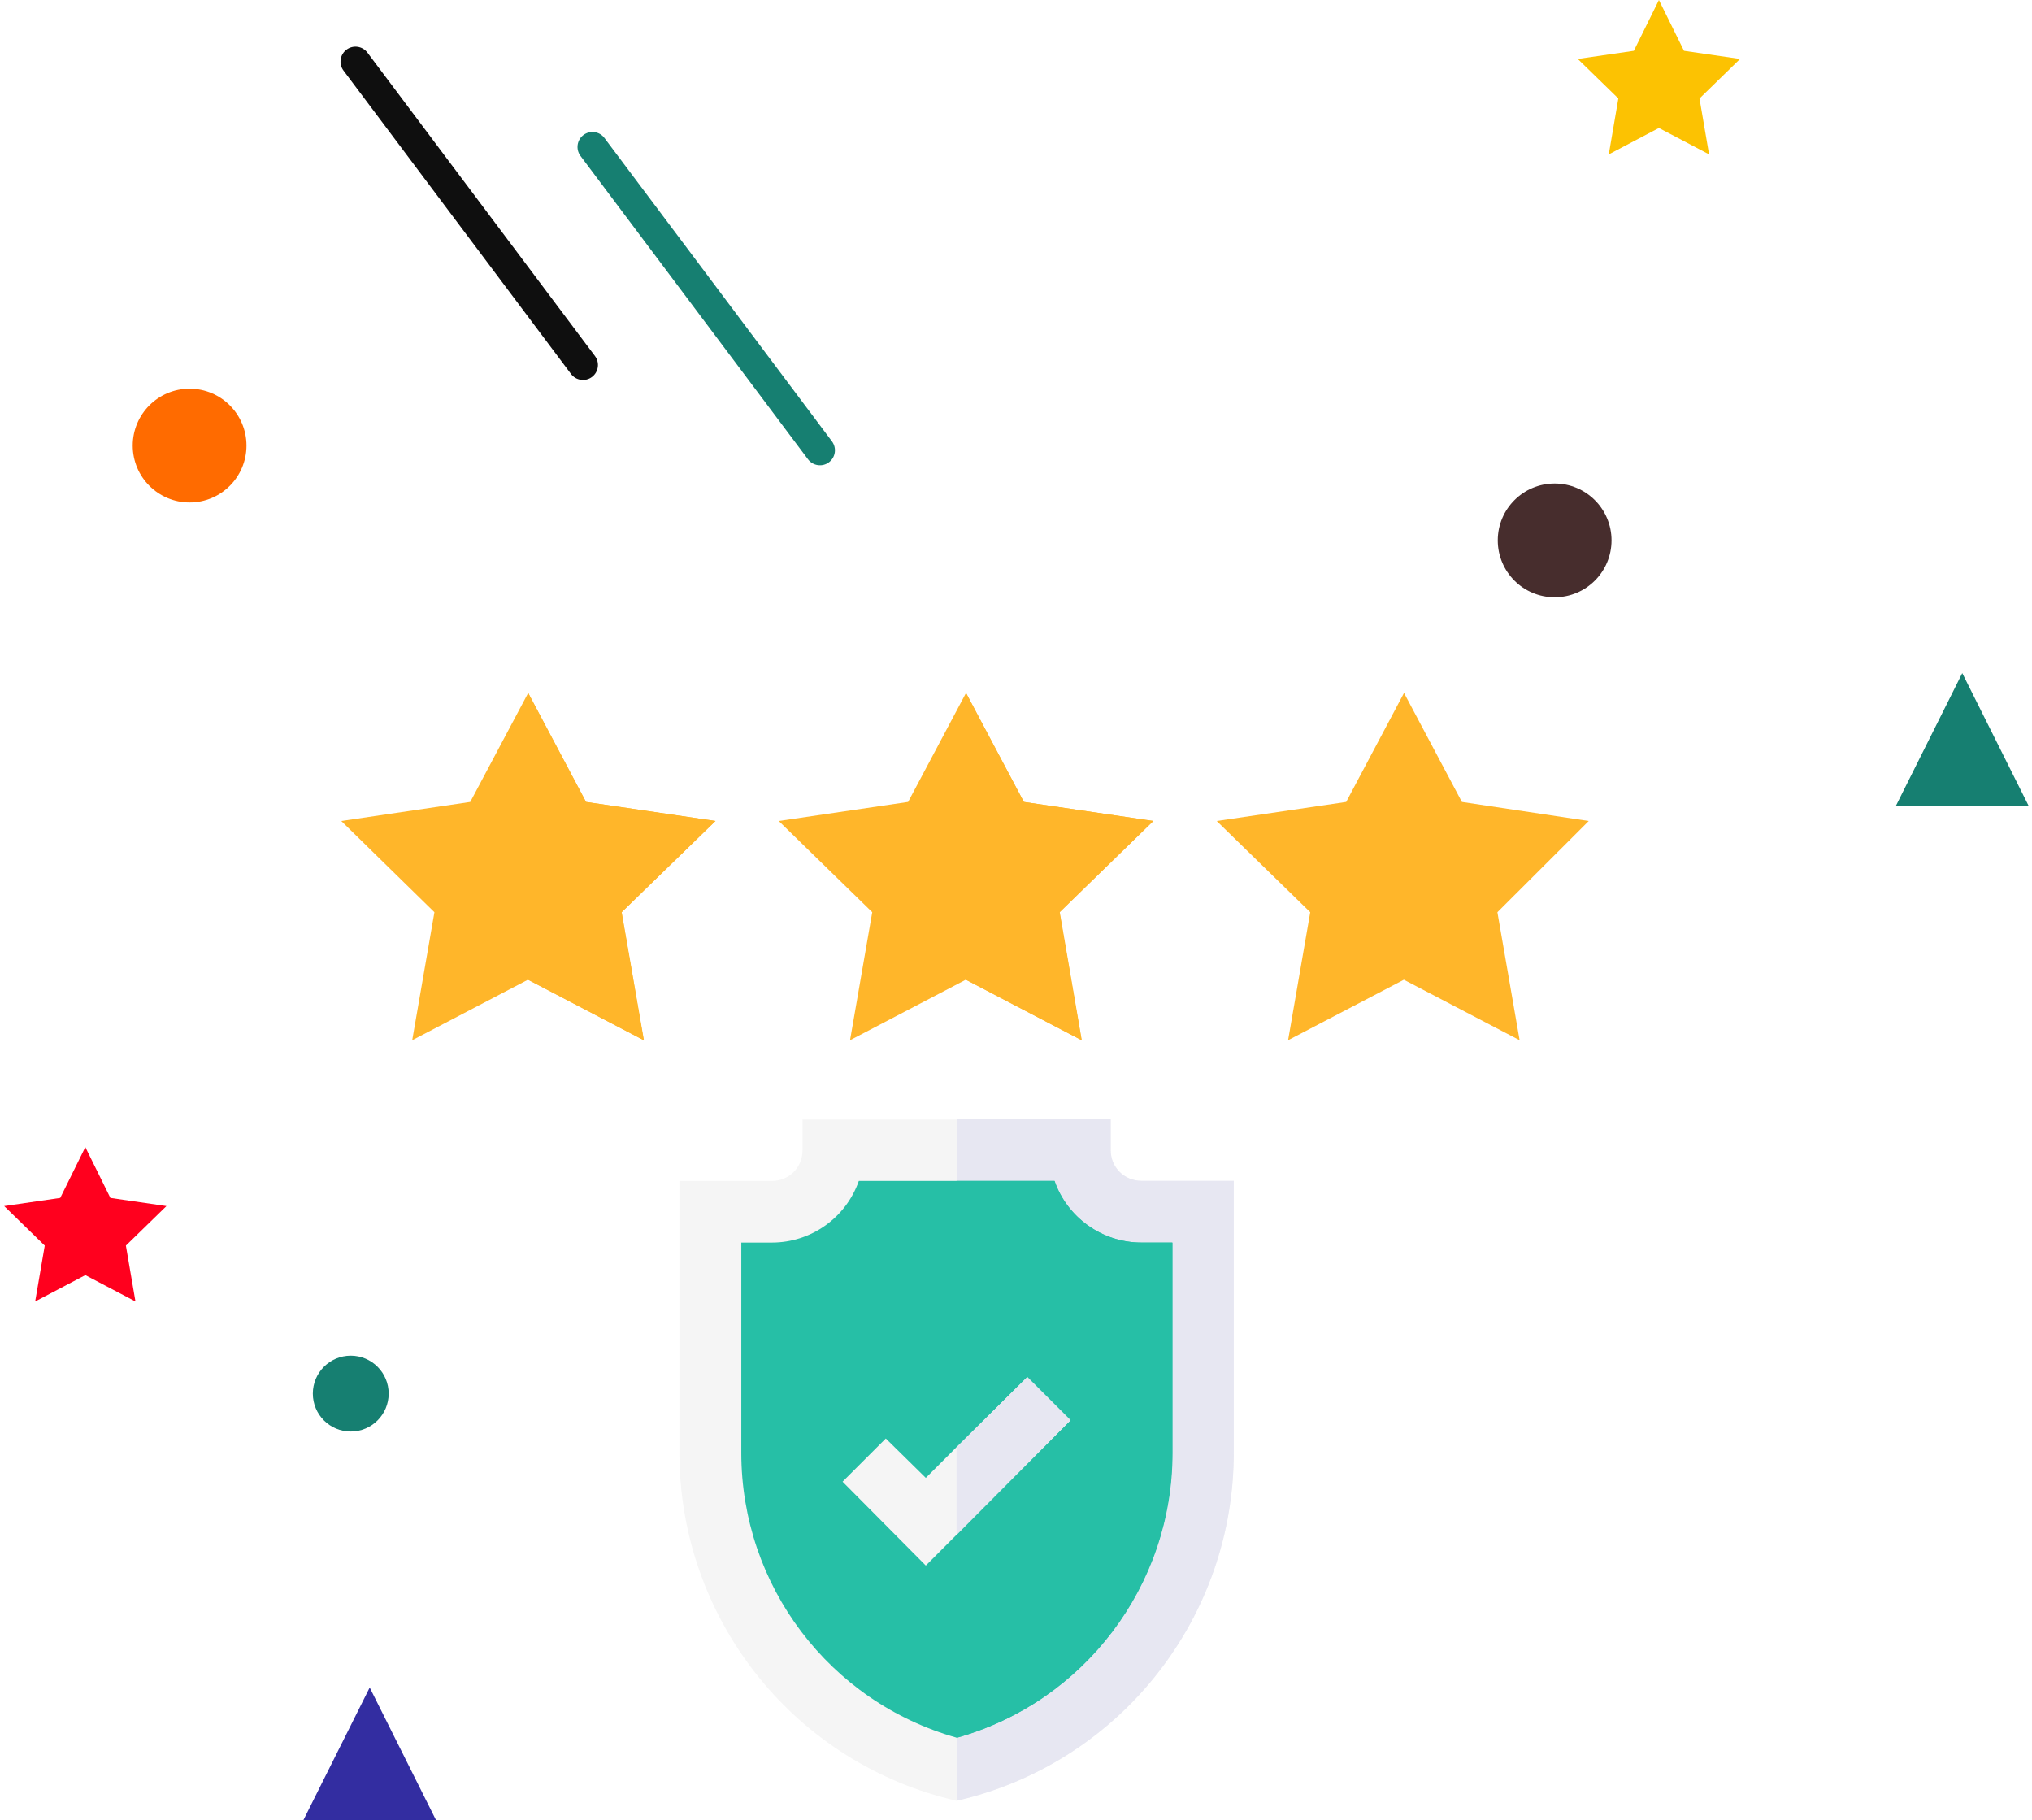 <svg width="326" height="292" viewBox="0 0 326 292" fill="none" xmlns="http://www.w3.org/2000/svg" xmlns:xlink="http://www.w3.org/1999/xlink">
<path d="M58.951,8.445C58.156,7.385 56.652,7.17 55.591,7.965C54.531,8.761 54.316,10.265 55.111,11.325L58.951,8.445ZM91.611,59.992C92.407,61.052 93.911,61.267 94.971,60.472C96.032,59.677 96.247,58.172 95.451,57.112L91.611,59.992ZM55.111,11.325L91.611,59.992L95.451,57.112L58.951,8.445L55.111,11.325Z" fill="#0F0F0F"/>
<path d="M96.972,22.133C96.177,21.073 94.672,20.858 93.612,21.653C92.552,22.448 92.337,23.953 93.132,25.013L96.972,22.133ZM129.632,73.679C130.427,74.74 131.932,74.955 132.992,74.159C134.052,73.364 134.267,71.86 133.472,70.799L129.632,73.679ZM93.132,25.013L129.632,73.679L133.472,70.799L96.972,22.133L93.132,25.013Z" fill="#167F71"/>
<path d="M225.252,111.159L215.973,128.649L195.202,131.705L210.208,146.339L206.653,166.872L225.227,157.17L243.797,166.872L240.233,146.339L254.885,131.705L234.538,128.649L225.252,111.159ZM84.738,111.16L75.443,128.649L54.751,131.705L69.694,146.339L66.132,166.872L84.697,157.17L103.268,166.872L99.706,146.339L114.785,131.705L94.017,128.649L84.738,111.16Z" clip-rule="evenodd" fill-rule="evenodd" fill="#FFB62A"/>
<path d="M84.737,111.159L84.737,157.169L103.308,166.871L99.743,146.339L114.785,131.704L94.016,128.649L84.737,111.159Z" clip-rule="evenodd" fill-rule="evenodd" fill="#FFB62A"/>
<path d="M183.122,189.447C180.365,189.447 178.19,187.288 178.19,184.518L178.19,179.599L128.752,179.599L128.752,184.518C128.752,187.288 126.596,189.447 123.826,189.447L109.001,189.447L109.001,233.047C109.001,259.246 126.777,282.177 152.28,288.597L153.46,288.883L154.63,288.597C180.143,282.177 197.915,259.221 197.915,233.047L197.915,189.447L183.122,189.447Z" clip-rule="evenodd" fill-rule="evenodd" fill="#F5F5F5"/>
<path d="M197.941,189.447L197.941,233.047C197.941,259.246 180.165,282.177 154.665,288.597L153.489,288.883L153.489,179.561L178.19,179.561L178.19,184.493C178.19,187.262 180.366,189.425 183.123,189.425L197.941,189.425L197.941,189.447Z" clip-rule="evenodd" fill-rule="evenodd" fill="#E7E7F2"/>
<path d="M183.122,199.336C176.702,199.336 171.172,195.174 169.197,189.447L137.783,189.447C135.71,195.362 130.123,199.336 123.845,199.336L118.929,199.336L118.929,233.072C118.929,254.327 133.039,273.022 153.52,278.771C173.967,273.044 188.115,254.327 188.115,233.072L188.115,199.336L183.122,199.336Z" clip-rule="evenodd" fill-rule="evenodd" fill="#26BFA6"/>
<path d="M188.053,199.336L188.053,233.072C188.053,254.327 173.931,273.022 153.462,278.771L153.462,189.447L169.161,189.447C171.139,195.174 176.679,199.336 183.096,199.336L188.053,199.336Z" clip-rule="evenodd" fill-rule="evenodd" fill="#26BFA6"/>
<path d="M185.029,131.704L164.261,128.648L154.981,111.158L145.69,128.648L124.938,131.704L139.937,146.338L136.373,166.871L154.943,157.169L173.514,166.871L169.962,146.338L185.029,131.704Z" clip-rule="evenodd" fill-rule="evenodd" fill="#FFB62A"/>
<path d="M171.744,227.833L153.459,246.213L148.53,251.148L135.175,237.694L142.11,230.765L148.53,237.083L153.459,232.151L164.812,220.898L171.744,227.833Z" clip-rule="evenodd" fill-rule="evenodd" fill="#F5F5F5"/>
<path d="M173.554,166.871L154.983,157.169L154.983,111.159L164.259,128.648L185.027,131.704L170.024,146.338L173.554,166.871Z" clip-rule="evenodd" fill-rule="evenodd" fill="#FFB62A"/>
<path d="M171.744,227.833L153.459,246.213L153.459,232.193L164.811,220.939L171.744,227.833Z" clip-rule="evenodd" fill-rule="evenodd" fill="#E7E7F2"/>
<path d="M266.146,20.531L258.101,24.761L259.637,15.802L253.128,9.458L262.123,8.151L266.146,0L270.169,8.151L279.163,9.458L272.655,15.802L274.191,24.761L266.146,20.531Z" clip-rule="evenodd" fill-rule="evenodd" fill="#FCC202"/>
<path d="M314.812,107.979L325.458,129.271L304.167,129.271L314.812,107.979Z" clip-rule="evenodd" fill-rule="evenodd" fill="#167F71"/>
<circle cx="249.417" cy="86.688" r="9.125" fill="#472D2D"/>
<path d="M13.688,204.552L5.642,208.782L7.179,199.823L0.67,193.479L9.665,192.172L13.688,184.021L17.71,192.172L26.705,193.479L20.196,199.823L21.733,208.782L13.688,204.552Z" clip-rule="evenodd" fill-rule="evenodd" fill="#FF001E"/>
<path d="M59.312,270.708L69.958,292L48.667,292L59.312,270.708Z" clip-rule="evenodd" fill-rule="evenodd" fill="#332DA1"/>
<circle cx="56.271" cy="223.562" r="6.083" fill="#167F71"/>
<circle cx="30.417" cy="71.479" r="9.125" fill="#FF6B00"/>
</svg>
